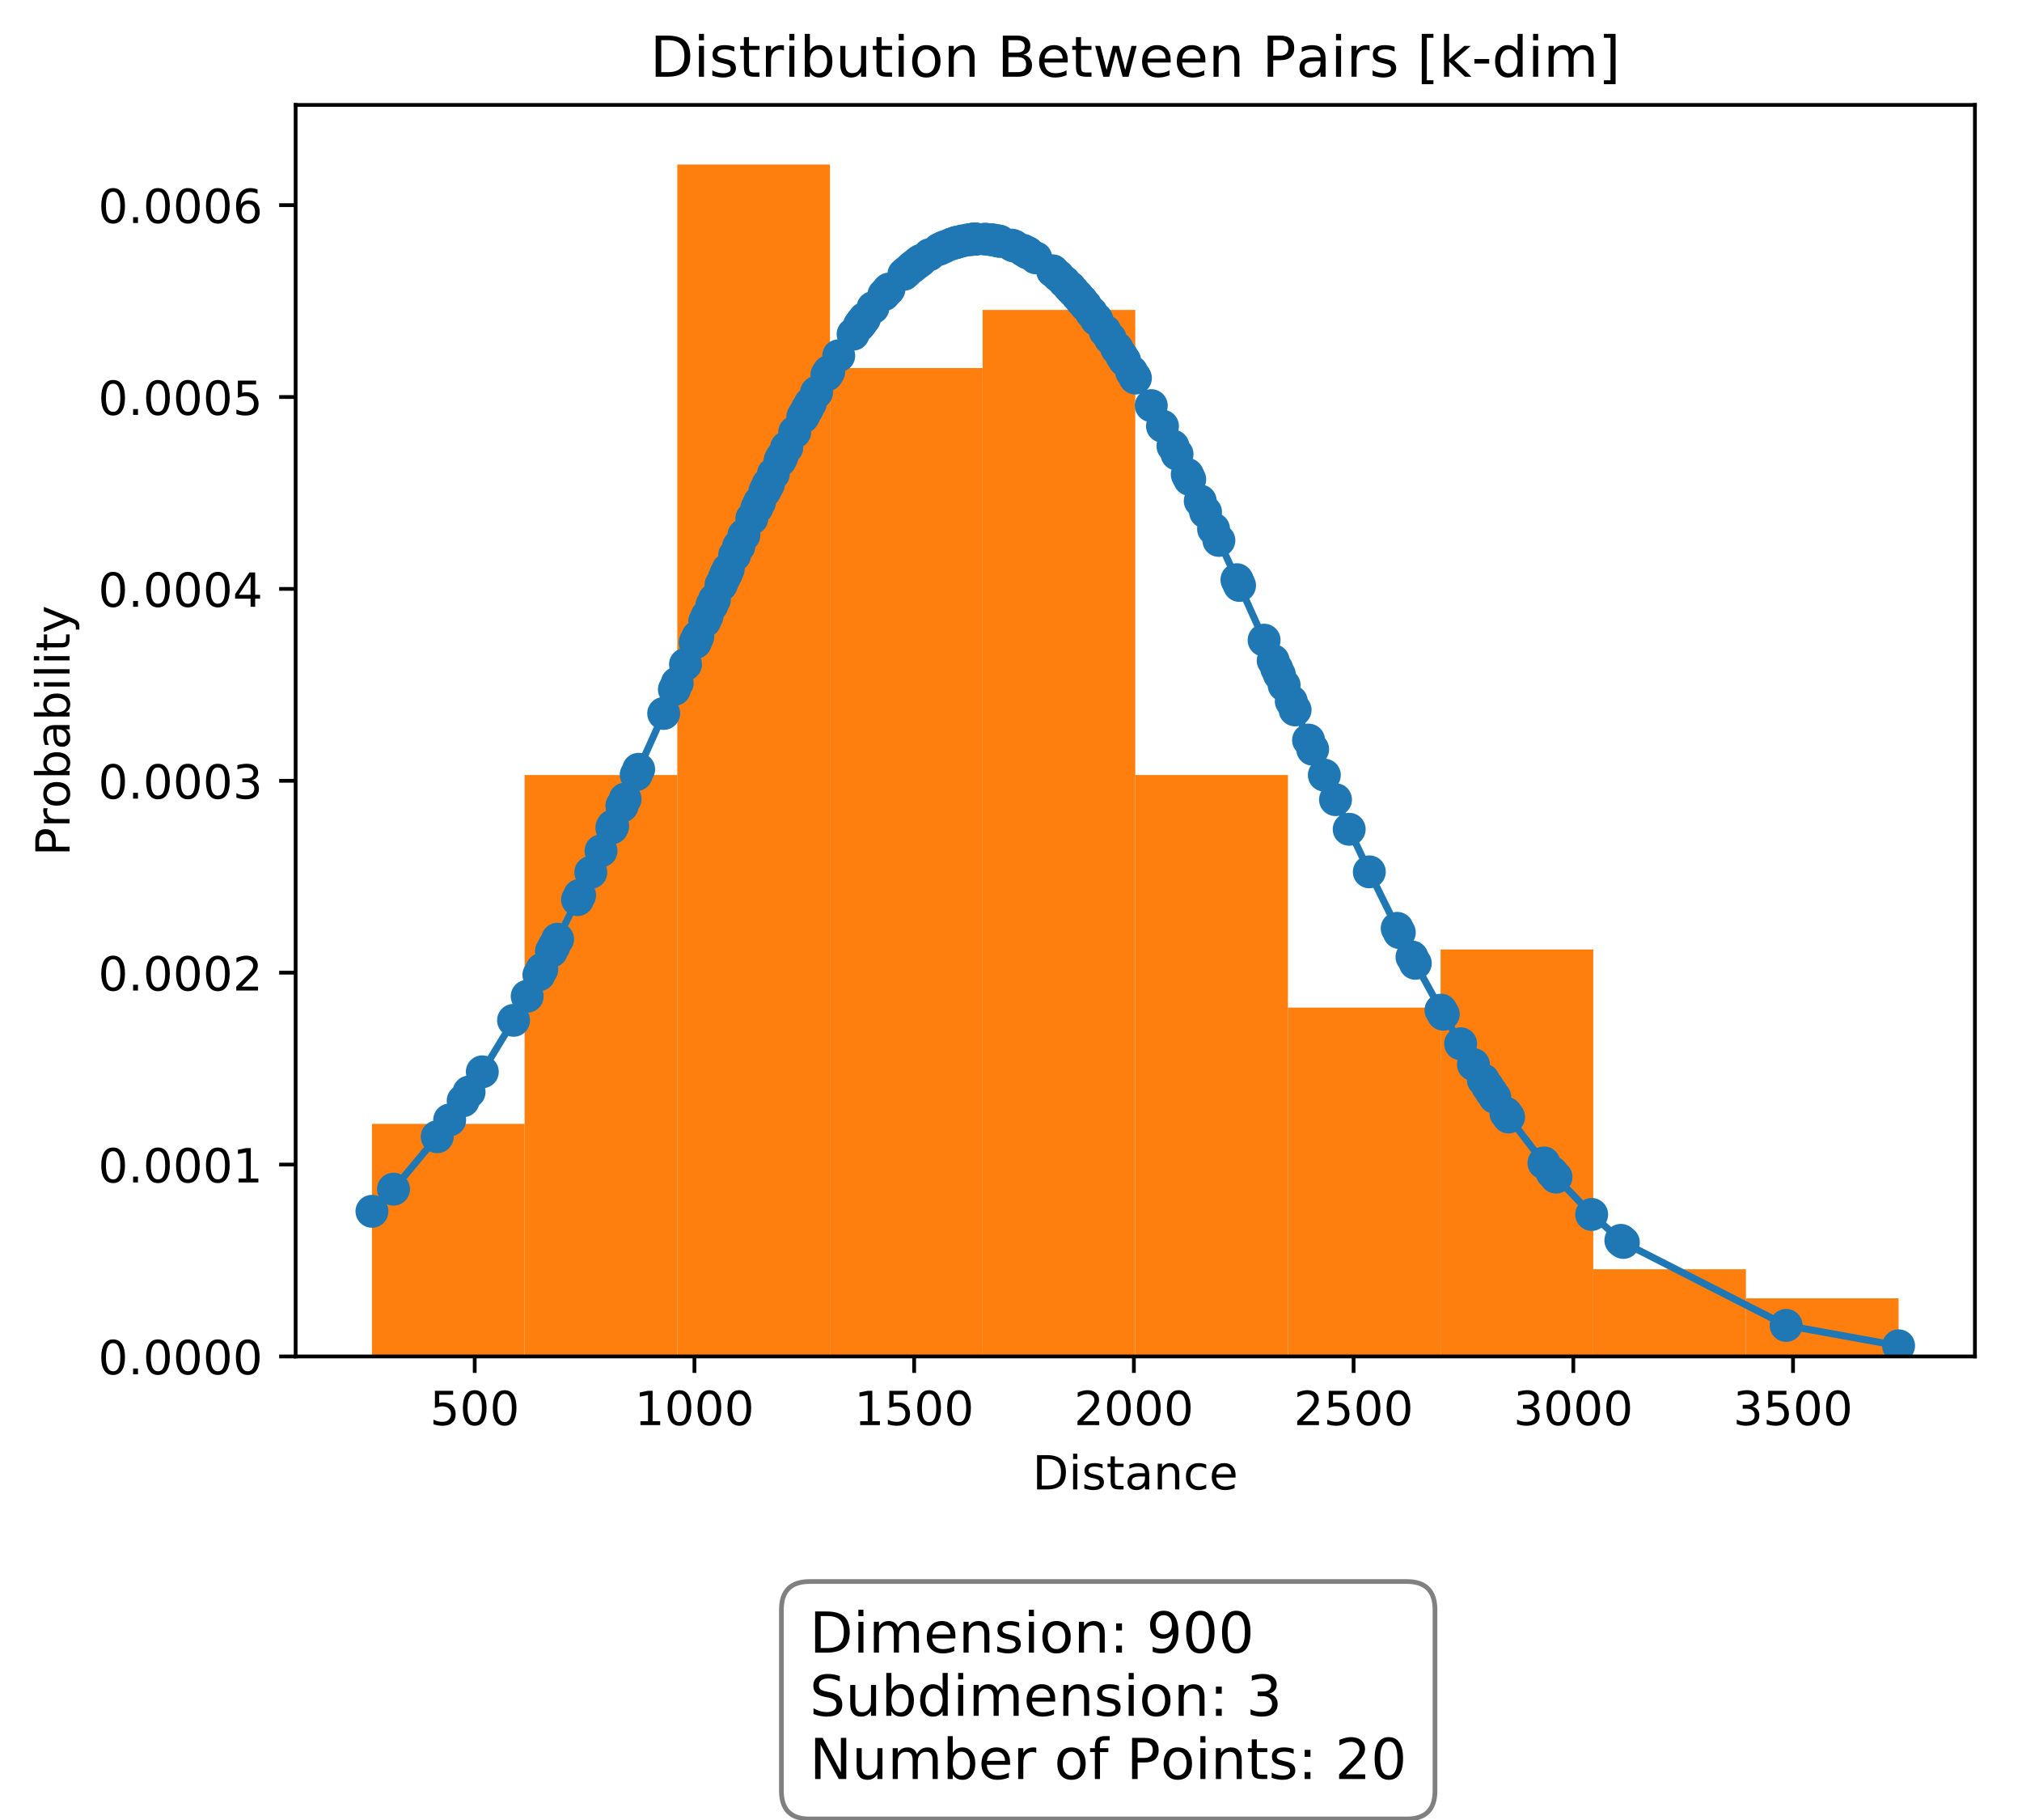 <?xml version="1.0" encoding="utf-8" standalone="no"?>
<!DOCTYPE svg PUBLIC "-//W3C//DTD SVG 1.1//EN"
  "http://www.w3.org/Graphics/SVG/1.1/DTD/svg11.dtd">
<!-- Created with matplotlib (http://matplotlib.org/) -->
<svg height="387pt" version="1.1" viewBox="0 0 430 387" width="430pt" xmlns="http://www.w3.org/2000/svg" xmlns:xlink="http://www.w3.org/1999/xlink">
 <defs>
  <style type="text/css">
*{stroke-linecap:butt;stroke-linejoin:round;}
  </style>
 </defs>
 <g id="figure_1">
  <g id="patch_1">
   <path d="M 0 387.982 
L 430.689 387.982 
L 430.689 0 
L 0 0 
z
" style="fill:#ffffff;"/>
  </g>
  <g id="axes_1">
   <g id="patch_2">
    <path d="M 62.869 288.43 
L 419.989 288.43 
L 419.989 22.318 
L 62.869 22.318 
z
" style="fill:#ffffff;"/>
   </g>
   <g id="patch_3">
    <path clip-path="url(#p8da1fd8d96)" d="M 79.101 288.43 
L 111.567 288.43 
L 111.567 238.978 
L 79.101 238.978 
z
" style="fill:#ff7f0e;"/>
   </g>
   <g id="patch_4">
    <path clip-path="url(#p8da1fd8d96)" d="M 111.567 288.43 
L 144.032 288.43 
L 144.032 164.801 
L 111.567 164.801 
z
" style="fill:#ff7f0e;"/>
   </g>
   <g id="patch_5">
    <path clip-path="url(#p8da1fd8d96)" d="M 144.032 288.43 
L 176.498 288.43 
L 176.498 34.99 
L 144.032 34.99 
z
" style="fill:#ff7f0e;"/>
   </g>
   <g id="patch_6">
    <path clip-path="url(#p8da1fd8d96)" d="M 176.498 288.43 
L 208.963 288.43 
L 208.963 78.26 
L 176.498 78.26 
z
" style="fill:#ff7f0e;"/>
   </g>
   <g id="patch_7">
    <path clip-path="url(#p8da1fd8d96)" d="M 208.963 288.43 
L 241.429 288.43 
L 241.429 65.897 
L 208.963 65.897 
z
" style="fill:#ff7f0e;"/>
   </g>
   <g id="patch_8">
    <path clip-path="url(#p8da1fd8d96)" d="M 241.429 288.43 
L 273.894 288.43 
L 273.894 164.801 
L 241.429 164.801 
z
" style="fill:#ff7f0e;"/>
   </g>
   <g id="patch_9">
    <path clip-path="url(#p8da1fd8d96)" d="M 273.894 288.43 
L 306.36 288.43 
L 306.36 214.253 
L 273.894 214.253 
z
" style="fill:#ff7f0e;"/>
   </g>
   <g id="patch_10">
    <path clip-path="url(#p8da1fd8d96)" d="M 306.36 288.43 
L 338.825 288.43 
L 338.825 201.89 
L 306.36 201.89 
z
" style="fill:#ff7f0e;"/>
   </g>
   <g id="patch_11">
    <path clip-path="url(#p8da1fd8d96)" d="M 338.825 288.43 
L 371.291 288.43 
L 371.291 269.886 
L 338.825 269.886 
z
" style="fill:#ff7f0e;"/>
   </g>
   <g id="patch_12">
    <path clip-path="url(#p8da1fd8d96)" d="M 371.291 288.43 
L 403.756 288.43 
L 403.756 276.067 
L 371.291 276.067 
z
" style="fill:#ff7f0e;"/>
   </g>
   <g id="matplotlib.axis_1">
    <g id="xtick_1">
     <g id="line2d_1">
      <defs>
       <path d="M 0 0 
L 0 3.5 
" id="m78ee639a3b" style="stroke:#000000;stroke-width:0.8;"/>
      </defs>
      <g>
       <use style="stroke:#000000;stroke-width:0.8;" x="100.954" xlink:href="#m78ee639a3b" y="288.43"/>
      </g>
     </g>
     <g id="text_1">
      <!-- 500 -->
      <defs>
       <path d="M 10.797 72.906 
L 49.516 72.906 
L 49.516 64.594 
L 19.828 64.594 
L 19.828 46.734 
Q 21.969 47.469 24.109 47.828 
Q 26.266 48.188 28.422 48.188 
Q 40.625 48.188 47.75 41.5 
Q 54.891 34.812 54.891 23.391 
Q 54.891 11.625 47.562 5.094 
Q 40.234 -1.422 26.906 -1.422 
Q 22.312 -1.422 17.547 -0.641 
Q 12.797 0.141 7.719 1.703 
L 7.719 11.625 
Q 12.109 9.234 16.797 8.062 
Q 21.484 6.891 26.703 6.891 
Q 35.156 6.891 40.078 11.328 
Q 45.016 15.766 45.016 23.391 
Q 45.016 31 40.078 35.438 
Q 35.156 39.891 26.703 39.891 
Q 22.75 39.891 18.812 39.016 
Q 14.891 38.141 10.797 36.281 
z
" id="DejaVuSans-35"/>
       <path d="M 31.781 66.406 
Q 24.172 66.406 20.328 58.906 
Q 16.5 51.422 16.5 36.375 
Q 16.5 21.391 20.328 13.891 
Q 24.172 6.391 31.781 6.391 
Q 39.453 6.391 43.281 13.891 
Q 47.125 21.391 47.125 36.375 
Q 47.125 51.422 43.281 58.906 
Q 39.453 66.406 31.781 66.406 
z
M 31.781 74.219 
Q 44.047 74.219 50.516 64.516 
Q 56.984 54.828 56.984 36.375 
Q 56.984 17.969 50.516 8.266 
Q 44.047 -1.422 31.781 -1.422 
Q 19.531 -1.422 13.062 8.266 
Q 6.594 17.969 6.594 36.375 
Q 6.594 54.828 13.062 64.516 
Q 19.531 74.219 31.781 74.219 
z
" id="DejaVuSans-30"/>
      </defs>
      <g transform="translate(91.411 303.029)scale(0.1 -0.1)">
       <use xlink:href="#DejaVuSans-35"/>
       <use x="63.623" xlink:href="#DejaVuSans-30"/>
       <use x="127.246" xlink:href="#DejaVuSans-30"/>
      </g>
     </g>
    </g>
    <g id="xtick_2">
     <g id="line2d_2">
      <g>
       <use style="stroke:#000000;stroke-width:0.8;" x="147.68" xlink:href="#m78ee639a3b" y="288.43"/>
      </g>
     </g>
     <g id="text_2">
      <!-- 1000 -->
      <defs>
       <path d="M 12.406 8.297 
L 28.516 8.297 
L 28.516 63.922 
L 10.984 60.406 
L 10.984 69.391 
L 28.422 72.906 
L 38.281 72.906 
L 38.281 8.297 
L 54.391 8.297 
L 54.391 0 
L 12.406 0 
z
" id="DejaVuSans-31"/>
      </defs>
      <g transform="translate(134.955 303.029)scale(0.1 -0.1)">
       <use xlink:href="#DejaVuSans-31"/>
       <use x="63.623" xlink:href="#DejaVuSans-30"/>
       <use x="127.246" xlink:href="#DejaVuSans-30"/>
       <use x="190.869" xlink:href="#DejaVuSans-30"/>
      </g>
     </g>
    </g>
    <g id="xtick_3">
     <g id="line2d_3">
      <g>
       <use style="stroke:#000000;stroke-width:0.8;" x="194.405" xlink:href="#m78ee639a3b" y="288.43"/>
      </g>
     </g>
     <g id="text_3">
      <!-- 1500 -->
      <g transform="translate(181.68 303.029)scale(0.1 -0.1)">
       <use xlink:href="#DejaVuSans-31"/>
       <use x="63.623" xlink:href="#DejaVuSans-35"/>
       <use x="127.246" xlink:href="#DejaVuSans-30"/>
       <use x="190.869" xlink:href="#DejaVuSans-30"/>
      </g>
     </g>
    </g>
    <g id="xtick_4">
     <g id="line2d_4">
      <g>
       <use style="stroke:#000000;stroke-width:0.8;" x="241.131" xlink:href="#m78ee639a3b" y="288.43"/>
      </g>
     </g>
     <g id="text_4">
      <!-- 2000 -->
      <defs>
       <path d="M 19.188 8.297 
L 53.609 8.297 
L 53.609 0 
L 7.328 0 
L 7.328 8.297 
Q 12.938 14.109 22.625 23.891 
Q 32.328 33.688 34.812 36.531 
Q 39.547 41.844 41.422 45.531 
Q 43.312 49.219 43.312 52.781 
Q 43.312 58.594 39.234 62.25 
Q 35.156 65.922 28.609 65.922 
Q 23.969 65.922 18.812 64.312 
Q 13.672 62.703 7.812 59.422 
L 7.812 69.391 
Q 13.766 71.781 18.938 73 
Q 24.125 74.219 28.422 74.219 
Q 39.75 74.219 46.484 68.547 
Q 53.219 62.891 53.219 53.422 
Q 53.219 48.922 51.531 44.891 
Q 49.859 40.875 45.406 35.406 
Q 44.188 33.984 37.641 27.219 
Q 31.109 20.453 19.188 8.297 
z
" id="DejaVuSans-32"/>
      </defs>
      <g transform="translate(228.406 303.029)scale(0.1 -0.1)">
       <use xlink:href="#DejaVuSans-32"/>
       <use x="63.623" xlink:href="#DejaVuSans-30"/>
       <use x="127.246" xlink:href="#DejaVuSans-30"/>
       <use x="190.869" xlink:href="#DejaVuSans-30"/>
      </g>
     </g>
    </g>
    <g id="xtick_5">
     <g id="line2d_5">
      <g>
       <use style="stroke:#000000;stroke-width:0.8;" x="287.856" xlink:href="#m78ee639a3b" y="288.43"/>
      </g>
     </g>
     <g id="text_5">
      <!-- 2500 -->
      <g transform="translate(275.131 303.029)scale(0.1 -0.1)">
       <use xlink:href="#DejaVuSans-32"/>
       <use x="63.623" xlink:href="#DejaVuSans-35"/>
       <use x="127.246" xlink:href="#DejaVuSans-30"/>
       <use x="190.869" xlink:href="#DejaVuSans-30"/>
      </g>
     </g>
    </g>
    <g id="xtick_6">
     <g id="line2d_6">
      <g>
       <use style="stroke:#000000;stroke-width:0.8;" x="334.582" xlink:href="#m78ee639a3b" y="288.43"/>
      </g>
     </g>
     <g id="text_6">
      <!-- 3000 -->
      <defs>
       <path d="M 40.578 39.312 
Q 47.656 37.797 51.625 33 
Q 55.609 28.219 55.609 21.188 
Q 55.609 10.406 48.188 4.484 
Q 40.766 -1.422 27.094 -1.422 
Q 22.516 -1.422 17.656 -0.516 
Q 12.797 0.391 7.625 2.203 
L 7.625 11.719 
Q 11.719 9.328 16.594 8.109 
Q 21.484 6.891 26.812 6.891 
Q 36.078 6.891 40.938 10.547 
Q 45.797 14.203 45.797 21.188 
Q 45.797 27.641 41.281 31.266 
Q 36.766 34.906 28.719 34.906 
L 20.219 34.906 
L 20.219 43.016 
L 29.109 43.016 
Q 36.375 43.016 40.234 45.922 
Q 44.094 48.828 44.094 54.297 
Q 44.094 59.906 40.109 62.906 
Q 36.141 65.922 28.719 65.922 
Q 24.656 65.922 20.016 65.031 
Q 15.375 64.156 9.812 62.312 
L 9.812 71.094 
Q 15.438 72.656 20.344 73.438 
Q 25.25 74.219 29.594 74.219 
Q 40.828 74.219 47.359 69.109 
Q 53.906 64.016 53.906 55.328 
Q 53.906 49.266 50.438 45.094 
Q 46.969 40.922 40.578 39.312 
z
" id="DejaVuSans-33"/>
      </defs>
      <g transform="translate(321.857 303.029)scale(0.1 -0.1)">
       <use xlink:href="#DejaVuSans-33"/>
       <use x="63.623" xlink:href="#DejaVuSans-30"/>
       <use x="127.246" xlink:href="#DejaVuSans-30"/>
       <use x="190.869" xlink:href="#DejaVuSans-30"/>
      </g>
     </g>
    </g>
    <g id="xtick_7">
     <g id="line2d_7">
      <g>
       <use style="stroke:#000000;stroke-width:0.8;" x="381.307" xlink:href="#m78ee639a3b" y="288.43"/>
      </g>
     </g>
     <g id="text_7">
      <!-- 3500 -->
      <g transform="translate(368.582 303.029)scale(0.1 -0.1)">
       <use xlink:href="#DejaVuSans-33"/>
       <use x="63.623" xlink:href="#DejaVuSans-35"/>
       <use x="127.246" xlink:href="#DejaVuSans-30"/>
       <use x="190.869" xlink:href="#DejaVuSans-30"/>
      </g>
     </g>
    </g>
    <g id="text_8">
     <!-- Distance -->
     <defs>
      <path d="M 19.672 64.797 
L 19.672 8.109 
L 31.594 8.109 
Q 46.688 8.109 53.688 14.938 
Q 60.688 21.781 60.688 36.531 
Q 60.688 51.172 53.688 57.984 
Q 46.688 64.797 31.594 64.797 
z
M 9.812 72.906 
L 30.078 72.906 
Q 51.266 72.906 61.172 64.094 
Q 71.094 55.281 71.094 36.531 
Q 71.094 17.672 61.125 8.828 
Q 51.172 0 30.078 0 
L 9.812 0 
z
" id="DejaVuSans-44"/>
      <path d="M 9.422 54.688 
L 18.406 54.688 
L 18.406 0 
L 9.422 0 
z
M 9.422 75.984 
L 18.406 75.984 
L 18.406 64.594 
L 9.422 64.594 
z
" id="DejaVuSans-69"/>
      <path d="M 44.281 53.078 
L 44.281 44.578 
Q 40.484 46.531 36.375 47.5 
Q 32.281 48.484 27.875 48.484 
Q 21.188 48.484 17.844 46.438 
Q 14.5 44.391 14.5 40.281 
Q 14.5 37.156 16.891 35.375 
Q 19.281 33.594 26.516 31.984 
L 29.594 31.297 
Q 39.156 29.25 43.188 25.516 
Q 47.219 21.781 47.219 15.094 
Q 47.219 7.469 41.188 3.016 
Q 35.156 -1.422 24.609 -1.422 
Q 20.219 -1.422 15.453 -0.562 
Q 10.688 0.297 5.422 2 
L 5.422 11.281 
Q 10.406 8.688 15.234 7.391 
Q 20.062 6.109 24.812 6.109 
Q 31.156 6.109 34.562 8.281 
Q 37.984 10.453 37.984 14.406 
Q 37.984 18.062 35.516 20.016 
Q 33.062 21.969 24.703 23.781 
L 21.578 24.516 
Q 13.234 26.266 9.516 29.906 
Q 5.812 33.547 5.812 39.891 
Q 5.812 47.609 11.281 51.797 
Q 16.75 56 26.812 56 
Q 31.781 56 36.172 55.266 
Q 40.578 54.547 44.281 53.078 
z
" id="DejaVuSans-73"/>
      <path d="M 18.312 70.219 
L 18.312 54.688 
L 36.812 54.688 
L 36.812 47.703 
L 18.312 47.703 
L 18.312 18.016 
Q 18.312 11.328 20.141 9.422 
Q 21.969 7.516 27.594 7.516 
L 36.812 7.516 
L 36.812 0 
L 27.594 0 
Q 17.188 0 13.234 3.875 
Q 9.281 7.766 9.281 18.016 
L 9.281 47.703 
L 2.688 47.703 
L 2.688 54.688 
L 9.281 54.688 
L 9.281 70.219 
z
" id="DejaVuSans-74"/>
      <path d="M 34.281 27.484 
Q 23.391 27.484 19.188 25 
Q 14.984 22.516 14.984 16.5 
Q 14.984 11.719 18.141 8.906 
Q 21.297 6.109 26.703 6.109 
Q 34.188 6.109 38.703 11.406 
Q 43.219 16.703 43.219 25.484 
L 43.219 27.484 
z
M 52.203 31.203 
L 52.203 0 
L 43.219 0 
L 43.219 8.297 
Q 40.141 3.328 35.547 0.953 
Q 30.953 -1.422 24.312 -1.422 
Q 15.922 -1.422 10.953 3.297 
Q 6 8.016 6 15.922 
Q 6 25.141 12.172 29.828 
Q 18.359 34.516 30.609 34.516 
L 43.219 34.516 
L 43.219 35.406 
Q 43.219 41.609 39.141 45 
Q 35.062 48.391 27.688 48.391 
Q 23 48.391 18.547 47.266 
Q 14.109 46.141 10.016 43.891 
L 10.016 52.203 
Q 14.938 54.109 19.578 55.047 
Q 24.219 56 28.609 56 
Q 40.484 56 46.344 49.844 
Q 52.203 43.703 52.203 31.203 
z
" id="DejaVuSans-61"/>
      <path d="M 54.891 33.016 
L 54.891 0 
L 45.906 0 
L 45.906 32.719 
Q 45.906 40.484 42.875 44.328 
Q 39.844 48.188 33.797 48.188 
Q 26.516 48.188 22.312 43.547 
Q 18.109 38.922 18.109 30.906 
L 18.109 0 
L 9.078 0 
L 9.078 54.688 
L 18.109 54.688 
L 18.109 46.188 
Q 21.344 51.125 25.703 53.562 
Q 30.078 56 35.797 56 
Q 45.219 56 50.047 50.172 
Q 54.891 44.344 54.891 33.016 
z
" id="DejaVuSans-6e"/>
      <path d="M 48.781 52.594 
L 48.781 44.188 
Q 44.969 46.297 41.141 47.344 
Q 37.312 48.391 33.406 48.391 
Q 24.656 48.391 19.812 42.844 
Q 14.984 37.312 14.984 27.297 
Q 14.984 17.281 19.812 11.734 
Q 24.656 6.203 33.406 6.203 
Q 37.312 6.203 41.141 7.25 
Q 44.969 8.297 48.781 10.406 
L 48.781 2.094 
Q 45.016 0.344 40.984 -0.531 
Q 36.969 -1.422 32.422 -1.422 
Q 20.062 -1.422 12.781 6.344 
Q 5.516 14.109 5.516 27.297 
Q 5.516 40.672 12.859 48.328 
Q 20.219 56 33.016 56 
Q 37.156 56 41.109 55.141 
Q 45.062 54.297 48.781 52.594 
z
" id="DejaVuSans-63"/>
      <path d="M 56.203 29.594 
L 56.203 25.203 
L 14.891 25.203 
Q 15.484 15.922 20.484 11.062 
Q 25.484 6.203 34.422 6.203 
Q 39.594 6.203 44.453 7.469 
Q 49.312 8.734 54.109 11.281 
L 54.109 2.781 
Q 49.266 0.734 44.188 -0.344 
Q 39.109 -1.422 33.891 -1.422 
Q 20.797 -1.422 13.156 6.188 
Q 5.516 13.812 5.516 26.812 
Q 5.516 40.234 12.766 48.109 
Q 20.016 56 32.328 56 
Q 43.359 56 49.781 48.891 
Q 56.203 41.797 56.203 29.594 
z
M 47.219 32.234 
Q 47.125 39.594 43.094 43.984 
Q 39.062 48.391 32.422 48.391 
Q 24.906 48.391 20.391 44.141 
Q 15.875 39.891 15.188 32.172 
z
" id="DejaVuSans-65"/>
     </defs>
     <g transform="translate(219.566 316.707)scale(0.1 -0.1)">
      <use xlink:href="#DejaVuSans-44"/>
      <use x="77.002" xlink:href="#DejaVuSans-69"/>
      <use x="104.785" xlink:href="#DejaVuSans-73"/>
      <use x="156.885" xlink:href="#DejaVuSans-74"/>
      <use x="196.094" xlink:href="#DejaVuSans-61"/>
      <use x="257.373" xlink:href="#DejaVuSans-6e"/>
      <use x="320.752" xlink:href="#DejaVuSans-63"/>
      <use x="375.732" xlink:href="#DejaVuSans-65"/>
     </g>
    </g>
   </g>
   <g id="matplotlib.axis_2">
    <g id="ytick_1">
     <g id="line2d_8">
      <defs>
       <path d="M 0 0 
L -3.5 0 
" id="m4cbff76988" style="stroke:#000000;stroke-width:0.8;"/>
      </defs>
      <g>
       <use style="stroke:#000000;stroke-width:0.8;" x="62.869" xlink:href="#m4cbff76988" y="288.43"/>
      </g>
     </g>
     <g id="text_9">
      <!-- 0.0000 -->
      <defs>
       <path d="M 10.688 12.406 
L 21 12.406 
L 21 0 
L 10.688 0 
z
" id="DejaVuSans-2e"/>
      </defs>
      <g transform="translate(20.878 292.229)scale(0.1 -0.1)">
       <use xlink:href="#DejaVuSans-30"/>
       <use x="63.623" xlink:href="#DejaVuSans-2e"/>
       <use x="95.41" xlink:href="#DejaVuSans-30"/>
       <use x="159.033" xlink:href="#DejaVuSans-30"/>
       <use x="222.656" xlink:href="#DejaVuSans-30"/>
       <use x="286.279" xlink:href="#DejaVuSans-30"/>
      </g>
     </g>
    </g>
    <g id="ytick_2">
     <g id="line2d_9">
      <g>
       <use style="stroke:#000000;stroke-width:0.8;" x="62.869" xlink:href="#m4cbff76988" y="247.628"/>
      </g>
     </g>
     <g id="text_10">
      <!-- 0.0001 -->
      <g transform="translate(20.878 251.427)scale(0.1 -0.1)">
       <use xlink:href="#DejaVuSans-30"/>
       <use x="63.623" xlink:href="#DejaVuSans-2e"/>
       <use x="95.41" xlink:href="#DejaVuSans-30"/>
       <use x="159.033" xlink:href="#DejaVuSans-30"/>
       <use x="222.656" xlink:href="#DejaVuSans-30"/>
       <use x="286.279" xlink:href="#DejaVuSans-31"/>
      </g>
     </g>
    </g>
    <g id="ytick_3">
     <g id="line2d_10">
      <g>
       <use style="stroke:#000000;stroke-width:0.8;" x="62.869" xlink:href="#m4cbff76988" y="206.826"/>
      </g>
     </g>
     <g id="text_11">
      <!-- 0.0002 -->
      <g transform="translate(20.878 210.625)scale(0.1 -0.1)">
       <use xlink:href="#DejaVuSans-30"/>
       <use x="63.623" xlink:href="#DejaVuSans-2e"/>
       <use x="95.41" xlink:href="#DejaVuSans-30"/>
       <use x="159.033" xlink:href="#DejaVuSans-30"/>
       <use x="222.656" xlink:href="#DejaVuSans-30"/>
       <use x="286.279" xlink:href="#DejaVuSans-32"/>
      </g>
     </g>
    </g>
    <g id="ytick_4">
     <g id="line2d_11">
      <g>
       <use style="stroke:#000000;stroke-width:0.8;" x="62.869" xlink:href="#m4cbff76988" y="166.024"/>
      </g>
     </g>
     <g id="text_12">
      <!-- 0.0003 -->
      <g transform="translate(20.878 169.823)scale(0.1 -0.1)">
       <use xlink:href="#DejaVuSans-30"/>
       <use x="63.623" xlink:href="#DejaVuSans-2e"/>
       <use x="95.41" xlink:href="#DejaVuSans-30"/>
       <use x="159.033" xlink:href="#DejaVuSans-30"/>
       <use x="222.656" xlink:href="#DejaVuSans-30"/>
       <use x="286.279" xlink:href="#DejaVuSans-33"/>
      </g>
     </g>
    </g>
    <g id="ytick_5">
     <g id="line2d_12">
      <g>
       <use style="stroke:#000000;stroke-width:0.8;" x="62.869" xlink:href="#m4cbff76988" y="125.222"/>
      </g>
     </g>
     <g id="text_13">
      <!-- 0.0004 -->
      <defs>
       <path d="M 37.797 64.312 
L 12.891 25.391 
L 37.797 25.391 
z
M 35.203 72.906 
L 47.609 72.906 
L 47.609 25.391 
L 58.016 25.391 
L 58.016 17.188 
L 47.609 17.188 
L 47.609 0 
L 37.797 0 
L 37.797 17.188 
L 4.891 17.188 
L 4.891 26.703 
z
" id="DejaVuSans-34"/>
      </defs>
      <g transform="translate(20.878 129.021)scale(0.1 -0.1)">
       <use xlink:href="#DejaVuSans-30"/>
       <use x="63.623" xlink:href="#DejaVuSans-2e"/>
       <use x="95.41" xlink:href="#DejaVuSans-30"/>
       <use x="159.033" xlink:href="#DejaVuSans-30"/>
       <use x="222.656" xlink:href="#DejaVuSans-30"/>
       <use x="286.279" xlink:href="#DejaVuSans-34"/>
      </g>
     </g>
    </g>
    <g id="ytick_6">
     <g id="line2d_13">
      <g>
       <use style="stroke:#000000;stroke-width:0.8;" x="62.869" xlink:href="#m4cbff76988" y="84.42"/>
      </g>
     </g>
     <g id="text_14">
      <!-- 0.0005 -->
      <g transform="translate(20.878 88.219)scale(0.1 -0.1)">
       <use xlink:href="#DejaVuSans-30"/>
       <use x="63.623" xlink:href="#DejaVuSans-2e"/>
       <use x="95.41" xlink:href="#DejaVuSans-30"/>
       <use x="159.033" xlink:href="#DejaVuSans-30"/>
       <use x="222.656" xlink:href="#DejaVuSans-30"/>
       <use x="286.279" xlink:href="#DejaVuSans-35"/>
      </g>
     </g>
    </g>
    <g id="ytick_7">
     <g id="line2d_14">
      <g>
       <use style="stroke:#000000;stroke-width:0.8;" x="62.869" xlink:href="#m4cbff76988" y="43.617"/>
      </g>
     </g>
     <g id="text_15">
      <!-- 0.0006 -->
      <defs>
       <path d="M 33.016 40.375 
Q 26.375 40.375 22.484 35.828 
Q 18.609 31.297 18.609 23.391 
Q 18.609 15.531 22.484 10.953 
Q 26.375 6.391 33.016 6.391 
Q 39.656 6.391 43.531 10.953 
Q 47.406 15.531 47.406 23.391 
Q 47.406 31.297 43.531 35.828 
Q 39.656 40.375 33.016 40.375 
z
M 52.594 71.297 
L 52.594 62.312 
Q 48.875 64.062 45.094 64.984 
Q 41.312 65.922 37.594 65.922 
Q 27.828 65.922 22.672 59.328 
Q 17.531 52.734 16.797 39.406 
Q 19.672 43.656 24.016 45.922 
Q 28.375 48.188 33.594 48.188 
Q 44.578 48.188 50.953 41.516 
Q 57.328 34.859 57.328 23.391 
Q 57.328 12.156 50.688 5.359 
Q 44.047 -1.422 33.016 -1.422 
Q 20.359 -1.422 13.672 8.266 
Q 6.984 17.969 6.984 36.375 
Q 6.984 53.656 15.188 63.938 
Q 23.391 74.219 37.203 74.219 
Q 40.922 74.219 44.703 73.484 
Q 48.484 72.75 52.594 71.297 
z
" id="DejaVuSans-36"/>
      </defs>
      <g transform="translate(20.878 47.417)scale(0.1 -0.1)">
       <use xlink:href="#DejaVuSans-30"/>
       <use x="63.623" xlink:href="#DejaVuSans-2e"/>
       <use x="95.41" xlink:href="#DejaVuSans-30"/>
       <use x="159.033" xlink:href="#DejaVuSans-30"/>
       <use x="222.656" xlink:href="#DejaVuSans-30"/>
       <use x="286.279" xlink:href="#DejaVuSans-36"/>
      </g>
     </g>
    </g>
    <g id="text_16">
     <!-- Probability -->
     <defs>
      <path d="M 19.672 64.797 
L 19.672 37.406 
L 32.078 37.406 
Q 38.969 37.406 42.719 40.969 
Q 46.484 44.531 46.484 51.125 
Q 46.484 57.672 42.719 61.234 
Q 38.969 64.797 32.078 64.797 
z
M 9.812 72.906 
L 32.078 72.906 
Q 44.344 72.906 50.609 67.359 
Q 56.891 61.812 56.891 51.125 
Q 56.891 40.328 50.609 34.812 
Q 44.344 29.297 32.078 29.297 
L 19.672 29.297 
L 19.672 0 
L 9.812 0 
z
" id="DejaVuSans-50"/>
      <path d="M 41.109 46.297 
Q 39.594 47.172 37.812 47.578 
Q 36.031 48 33.891 48 
Q 26.266 48 22.188 43.047 
Q 18.109 38.094 18.109 28.812 
L 18.109 0 
L 9.078 0 
L 9.078 54.688 
L 18.109 54.688 
L 18.109 46.188 
Q 20.953 51.172 25.484 53.578 
Q 30.031 56 36.531 56 
Q 37.453 56 38.578 55.875 
Q 39.703 55.766 41.062 55.516 
z
" id="DejaVuSans-72"/>
      <path d="M 30.609 48.391 
Q 23.391 48.391 19.188 42.75 
Q 14.984 37.109 14.984 27.297 
Q 14.984 17.484 19.156 11.844 
Q 23.344 6.203 30.609 6.203 
Q 37.797 6.203 41.984 11.859 
Q 46.188 17.531 46.188 27.297 
Q 46.188 37.016 41.984 42.703 
Q 37.797 48.391 30.609 48.391 
z
M 30.609 56 
Q 42.328 56 49.016 48.375 
Q 55.719 40.766 55.719 27.297 
Q 55.719 13.875 49.016 6.219 
Q 42.328 -1.422 30.609 -1.422 
Q 18.844 -1.422 12.172 6.219 
Q 5.516 13.875 5.516 27.297 
Q 5.516 40.766 12.172 48.375 
Q 18.844 56 30.609 56 
z
" id="DejaVuSans-6f"/>
      <path d="M 48.688 27.297 
Q 48.688 37.203 44.609 42.844 
Q 40.531 48.484 33.406 48.484 
Q 26.266 48.484 22.188 42.844 
Q 18.109 37.203 18.109 27.297 
Q 18.109 17.391 22.188 11.75 
Q 26.266 6.109 33.406 6.109 
Q 40.531 6.109 44.609 11.75 
Q 48.688 17.391 48.688 27.297 
z
M 18.109 46.391 
Q 20.953 51.266 25.266 53.625 
Q 29.594 56 35.594 56 
Q 45.562 56 51.781 48.094 
Q 58.016 40.188 58.016 27.297 
Q 58.016 14.406 51.781 6.484 
Q 45.562 -1.422 35.594 -1.422 
Q 29.594 -1.422 25.266 0.953 
Q 20.953 3.328 18.109 8.203 
L 18.109 0 
L 9.078 0 
L 9.078 75.984 
L 18.109 75.984 
z
" id="DejaVuSans-62"/>
      <path d="M 9.422 75.984 
L 18.406 75.984 
L 18.406 0 
L 9.422 0 
z
" id="DejaVuSans-6c"/>
      <path d="M 32.172 -5.078 
Q 28.375 -14.844 24.75 -17.812 
Q 21.141 -20.797 15.094 -20.797 
L 7.906 -20.797 
L 7.906 -13.281 
L 13.188 -13.281 
Q 16.891 -13.281 18.938 -11.516 
Q 21 -9.766 23.484 -3.219 
L 25.094 0.875 
L 2.984 54.688 
L 12.5 54.688 
L 29.594 11.922 
L 46.688 54.688 
L 56.203 54.688 
z
" id="DejaVuSans-79"/>
     </defs>
     <g transform="translate(14.798 182.001)rotate(-90)scale(0.1 -0.1)">
      <use xlink:href="#DejaVuSans-50"/>
      <use x="60.287" xlink:href="#DejaVuSans-72"/>
      <use x="101.369" xlink:href="#DejaVuSans-6f"/>
      <use x="162.551" xlink:href="#DejaVuSans-62"/>
      <use x="226.027" xlink:href="#DejaVuSans-61"/>
      <use x="287.307" xlink:href="#DejaVuSans-62"/>
      <use x="350.783" xlink:href="#DejaVuSans-69"/>
      <use x="378.566" xlink:href="#DejaVuSans-6c"/>
      <use x="406.35" xlink:href="#DejaVuSans-69"/>
      <use x="434.133" xlink:href="#DejaVuSans-74"/>
      <use x="473.342" xlink:href="#DejaVuSans-79"/>
     </g>
    </g>
   </g>
   <g id="line2d_15">
    <path clip-path="url(#p8da1fd8d96)" d="M 79.101 257.569 
L 83.683 252.859 
L 92.983 241.713 
L 95.627 238.142 
L 99.755 232.208 
L 102.568 227.911 
L 109.213 216.962 
L 115.227 206.123 
L 118.584 199.714 
L 125.64 185.497 
L 132.279 171.35 
L 135.818 163.58 
L 158.202 113.802 
L 163.416 102.89 
L 167.326 95.106 
L 171.784 86.751 
L 173.642 83.456 
L 176.251 79.039 
L 178.366 75.646 
L 183.091 68.737 
L 185.645 65.415 
L 189.05 61.472 
L 192.846 57.762 
L 195.541 55.591 
L 197.643 54.17 
L 200.966 52.428 
L 203.699 51.463 
L 205.737 51.024 
L 207.594 50.832 
L 210.725 50.961 
L 212.625 51.317 
L 215.723 52.341 
L 218.674 53.824 
L 220.268 54.828 
L 223.942 57.671 
L 226.349 59.924 
L 229.127 62.892 
L 232.06 66.438 
L 234.995 70.391 
L 238.538 75.665 
L 241.459 80.395 
L 244.832 86.252 
L 249.44 94.859 
L 253.009 101.938 
L 259.209 114.913 
L 263.604 124.493 
L 286.92 176.336 
L 291.202 185.39 
L 297.578 198.287 
L 300.978 204.83 
L 306.93 215.658 
L 313.341 226.36 
L 317.88 233.307 
L 320.819 237.522 
L 328.338 247.291 
L 330.904 250.297 
L 338.484 258.238 
L 345.227 264.189 
L 379.839 281.833 
L 403.756 286.167 
L 403.756 286.167 
" style="fill:none;stroke:#1f77b4;stroke-linecap:square;stroke-width:1.5;"/>
    <defs>
     <path d="M 0 3 
C 0.796 3 1.559 2.684 2.121 2.121 
C 2.684 1.559 3 0.796 3 0 
C 3 -0.796 2.684 -1.559 2.121 -2.121 
C 1.559 -2.684 0.796 -3 0 -3 
C -0.796 -3 -1.559 -2.684 -2.121 -2.121 
C -2.684 -1.559 -3 -0.796 -3 0 
C -3 0.796 -2.684 1.559 -2.121 2.121 
C -1.559 2.684 -0.796 3 0 3 
z
" id="m2a438decdd" style="stroke:#1f77b4;"/>
    </defs>
    <g clip-path="url(#p8da1fd8d96)">
     <use style="fill:#1f77b4;stroke:#1f77b4;" x="79.101" xlink:href="#m2a438decdd" y="257.569"/>
     <use style="fill:#1f77b4;stroke:#1f77b4;" x="83.683" xlink:href="#m2a438decdd" y="252.859"/>
     <use style="fill:#1f77b4;stroke:#1f77b4;" x="92.983" xlink:href="#m2a438decdd" y="241.713"/>
     <use style="fill:#1f77b4;stroke:#1f77b4;" x="95.627" xlink:href="#m2a438decdd" y="238.142"/>
     <use style="fill:#1f77b4;stroke:#1f77b4;" x="98.495" xlink:href="#m2a438decdd" y="234.066"/>
     <use style="fill:#1f77b4;stroke:#1f77b4;" x="99.755" xlink:href="#m2a438decdd" y="232.208"/>
     <use style="fill:#1f77b4;stroke:#1f77b4;" x="102.568" xlink:href="#m2a438decdd" y="227.911"/>
     <use style="fill:#1f77b4;stroke:#1f77b4;" x="109.213" xlink:href="#m2a438decdd" y="216.962"/>
     <use style="fill:#1f77b4;stroke:#1f77b4;" x="112.113" xlink:href="#m2a438decdd" y="211.842"/>
     <use style="fill:#1f77b4;stroke:#1f77b4;" x="114.602" xlink:href="#m2a438decdd" y="207.288"/>
     <use style="fill:#1f77b4;stroke:#1f77b4;" x="115.227" xlink:href="#m2a438decdd" y="206.123"/>
     <use style="fill:#1f77b4;stroke:#1f77b4;" x="117.267" xlink:href="#m2a438decdd" y="202.259"/>
     <use style="fill:#1f77b4;stroke:#1f77b4;" x="117.831" xlink:href="#m2a438decdd" y="201.174"/>
     <use style="fill:#1f77b4;stroke:#1f77b4;" x="118.584" xlink:href="#m2a438decdd" y="199.714"/>
     <use style="fill:#1f77b4;stroke:#1f77b4;" x="122.818" xlink:href="#m2a438decdd" y="191.295"/>
     <use style="fill:#1f77b4;stroke:#1f77b4;" x="123.265" xlink:href="#m2a438decdd" y="190.387"/>
     <use style="fill:#1f77b4;stroke:#1f77b4;" x="125.64" xlink:href="#m2a438decdd" y="185.497"/>
     <use style="fill:#1f77b4;stroke:#1f77b4;" x="127.82" xlink:href="#m2a438decdd" y="180.924"/>
     <use style="fill:#1f77b4;stroke:#1f77b4;" x="130.11" xlink:href="#m2a438decdd" y="176.04"/>
     <use style="fill:#1f77b4;stroke:#1f77b4;" x="130.3" xlink:href="#m2a438decdd" y="175.633"/>
     <use style="fill:#1f77b4;stroke:#1f77b4;" x="132.27" xlink:href="#m2a438decdd" y="171.37"/>
     <use style="fill:#1f77b4;stroke:#1f77b4;" x="132.279" xlink:href="#m2a438decdd" y="171.35"/>
     <use style="fill:#1f77b4;stroke:#1f77b4;" x="132.936" xlink:href="#m2a438decdd" y="169.919"/>
     <use style="fill:#1f77b4;stroke:#1f77b4;" x="135.299" xlink:href="#m2a438decdd" y="164.729"/>
     <use style="fill:#1f77b4;stroke:#1f77b4;" x="135.818" xlink:href="#m2a438decdd" y="163.58"/>
     <use style="fill:#1f77b4;stroke:#1f77b4;" x="141.142" xlink:href="#m2a438decdd" y="151.701"/>
     <use style="fill:#1f77b4;stroke:#1f77b4;" x="143.413" xlink:href="#m2a438decdd" y="146.596"/>
     <use style="fill:#1f77b4;stroke:#1f77b4;" x="144.013" xlink:href="#m2a438decdd" y="145.245"/>
     <use style="fill:#1f77b4;stroke:#1f77b4;" x="145.78" xlink:href="#m2a438decdd" y="141.266"/>
     <use style="fill:#1f77b4;stroke:#1f77b4;" x="147.837" xlink:href="#m2a438decdd" y="136.643"/>
     <use style="fill:#1f77b4;stroke:#1f77b4;" x="147.939" xlink:href="#m2a438decdd" y="136.413"/>
     <use style="fill:#1f77b4;stroke:#1f77b4;" x="148.397" xlink:href="#m2a438decdd" y="135.386"/>
     <use style="fill:#1f77b4;stroke:#1f77b4;" x="149.872" xlink:href="#m2a438decdd" y="132.085"/>
     <use style="fill:#1f77b4;stroke:#1f77b4;" x="150.352" xlink:href="#m2a438decdd" y="131.013"/>
     <use style="fill:#1f77b4;stroke:#1f77b4;" x="151.388" xlink:href="#m2a438decdd" y="128.703"/>
     <use style="fill:#1f77b4;stroke:#1f77b4;" x="151.926" xlink:href="#m2a438decdd" y="127.508"/>
     <use style="fill:#1f77b4;stroke:#1f77b4;" x="153.37" xlink:href="#m2a438decdd" y="124.313"/>
     <use style="fill:#1f77b4;stroke:#1f77b4;" x="153.382" xlink:href="#m2a438decdd" y="124.286"/>
     <use style="fill:#1f77b4;stroke:#1f77b4;" x="153.997" xlink:href="#m2a438decdd" y="122.932"/>
     <use style="fill:#1f77b4;stroke:#1f77b4;" x="154.363" xlink:href="#m2a438decdd" y="122.13"/>
     <use style="fill:#1f77b4;stroke:#1f77b4;" x="154.395" xlink:href="#m2a438decdd" y="122.058"/>
     <use style="fill:#1f77b4;stroke:#1f77b4;" x="154.433" xlink:href="#m2a438decdd" y="121.976"/>
     <use style="fill:#1f77b4;stroke:#1f77b4;" x="154.868" xlink:href="#m2a438decdd" y="121.023"/>
     <use style="fill:#1f77b4;stroke:#1f77b4;" x="156.229" xlink:href="#m2a438decdd" y="118.055"/>
     <use style="fill:#1f77b4;stroke:#1f77b4;" x="157.069" xlink:href="#m2a438decdd" y="116.237"/>
     <use style="fill:#1f77b4;stroke:#1f77b4;" x="157.096" xlink:href="#m2a438decdd" y="116.179"/>
     <use style="fill:#1f77b4;stroke:#1f77b4;" x="158.202" xlink:href="#m2a438decdd" y="113.802"/>
     <use style="fill:#1f77b4;stroke:#1f77b4;" x="159.88" xlink:href="#m2a438decdd" y="110.232"/>
     <use style="fill:#1f77b4;stroke:#1f77b4;" x="160.962" xlink:href="#m2a438decdd" y="107.957"/>
     <use style="fill:#1f77b4;stroke:#1f77b4;" x="161.526" xlink:href="#m2a438decdd" y="106.782"/>
     <use style="fill:#1f77b4;stroke:#1f77b4;" x="162.659" xlink:href="#m2a438decdd" y="104.439"/>
     <use style="fill:#1f77b4;stroke:#1f77b4;" x="163.039" xlink:href="#m2a438decdd" y="103.661"/>
     <use style="fill:#1f77b4;stroke:#1f77b4;" x="163.394" xlink:href="#m2a438decdd" y="102.935"/>
     <use style="fill:#1f77b4;stroke:#1f77b4;" x="163.416" xlink:href="#m2a438decdd" y="102.89"/>
     <use style="fill:#1f77b4;stroke:#1f77b4;" x="164.458" xlink:href="#m2a438decdd" y="100.777"/>
     <use style="fill:#1f77b4;stroke:#1f77b4;" x="165.883" xlink:href="#m2a438decdd" y="97.932"/>
     <use style="fill:#1f77b4;stroke:#1f77b4;" x="166.261" xlink:href="#m2a438decdd" y="97.187"/>
     <use style="fill:#1f77b4;stroke:#1f77b4;" x="167.242" xlink:href="#m2a438decdd" y="95.269"/>
     <use style="fill:#1f77b4;stroke:#1f77b4;" x="167.326" xlink:href="#m2a438decdd" y="95.106"/>
     <use style="fill:#1f77b4;stroke:#1f77b4;" x="169.001" xlink:href="#m2a438decdd" y="91.897"/>
     <use style="fill:#1f77b4;stroke:#1f77b4;" x="170.711" xlink:href="#m2a438decdd" y="88.705"/>
     <use style="fill:#1f77b4;stroke:#1f77b4;" x="170.898" xlink:href="#m2a438decdd" y="88.362"/>
     <use style="fill:#1f77b4;stroke:#1f77b4;" x="171.059" xlink:href="#m2a438decdd" y="88.068"/>
     <use style="fill:#1f77b4;stroke:#1f77b4;" x="171.564" xlink:href="#m2a438decdd" y="87.149"/>
     <use style="fill:#1f77b4;stroke:#1f77b4;" x="171.784" xlink:href="#m2a438decdd" y="86.751"/>
     <use style="fill:#1f77b4;stroke:#1f77b4;" x="172.308" xlink:href="#m2a438decdd" y="85.811"/>
     <use style="fill:#1f77b4;stroke:#1f77b4;" x="173.642" xlink:href="#m2a438decdd" y="83.456"/>
     <use style="fill:#1f77b4;stroke:#1f77b4;" x="175.855" xlink:href="#m2a438decdd" y="79.694"/>
     <use style="fill:#1f77b4;stroke:#1f77b4;" x="176.251" xlink:href="#m2a438decdd" y="79.039"/>
     <use style="fill:#1f77b4;stroke:#1f77b4;" x="178.366" xlink:href="#m2a438decdd" y="75.646"/>
     <use style="fill:#1f77b4;stroke:#1f77b4;" x="181.426" xlink:href="#m2a438decdd" y="71.062"/>
     <use style="fill:#1f77b4;stroke:#1f77b4;" x="182.724" xlink:href="#m2a438decdd" y="69.239"/>
     <use style="fill:#1f77b4;stroke:#1f77b4;" x="183.091" xlink:href="#m2a438decdd" y="68.737"/>
     <use style="fill:#1f77b4;stroke:#1f77b4;" x="183.368" xlink:href="#m2a438decdd" y="68.362"/>
     <use style="fill:#1f77b4;stroke:#1f77b4;" x="183.85" xlink:href="#m2a438decdd" y="67.718"/>
     <use style="fill:#1f77b4;stroke:#1f77b4;" x="185.645" xlink:href="#m2a438decdd" y="65.415"/>
     <use style="fill:#1f77b4;stroke:#1f77b4;" x="187.97" xlink:href="#m2a438decdd" y="62.66"/>
     <use style="fill:#1f77b4;stroke:#1f77b4;" x="188.735" xlink:href="#m2a438decdd" y="61.812"/>
     <use style="fill:#1f77b4;stroke:#1f77b4;" x="189.05" xlink:href="#m2a438decdd" y="61.472"/>
     <use style="fill:#1f77b4;stroke:#1f77b4;" x="192.214" xlink:href="#m2a438decdd" y="58.328"/>
     <use style="fill:#1f77b4;stroke:#1f77b4;" x="192.846" xlink:href="#m2a438decdd" y="57.762"/>
     <use style="fill:#1f77b4;stroke:#1f77b4;" x="193.791" xlink:href="#m2a438decdd" y="56.957"/>
     <use style="fill:#1f77b4;stroke:#1f77b4;" x="194.183" xlink:href="#m2a438decdd" y="56.637"/>
     <use style="fill:#1f77b4;stroke:#1f77b4;" x="194.761" xlink:href="#m2a438decdd" y="56.179"/>
     <use style="fill:#1f77b4;stroke:#1f77b4;" x="195.33" xlink:href="#m2a438decdd" y="55.747"/>
     <use style="fill:#1f77b4;stroke:#1f77b4;" x="195.541" xlink:href="#m2a438decdd" y="55.591"/>
     <use style="fill:#1f77b4;stroke:#1f77b4;" x="195.849" xlink:href="#m2a438decdd" y="55.367"/>
     <use style="fill:#1f77b4;stroke:#1f77b4;" x="197.643" xlink:href="#m2a438decdd" y="54.17"/>
     <use style="fill:#1f77b4;stroke:#1f77b4;" x="199.688" xlink:href="#m2a438decdd" y="53.024"/>
     <use style="fill:#1f77b4;stroke:#1f77b4;" x="200.414" xlink:href="#m2a438decdd" y="52.674"/>
     <use style="fill:#1f77b4;stroke:#1f77b4;" x="200.966" xlink:href="#m2a438decdd" y="52.428"/>
     <use style="fill:#1f77b4;stroke:#1f77b4;" x="202.323" xlink:href="#m2a438decdd" y="51.895"/>
     <use style="fill:#1f77b4;stroke:#1f77b4;" x="203.125" xlink:href="#m2a438decdd" y="51.63"/>
     <use style="fill:#1f77b4;stroke:#1f77b4;" x="203.38" xlink:href="#m2a438decdd" y="51.554"/>
     <use style="fill:#1f77b4;stroke:#1f77b4;" x="203.699" xlink:href="#m2a438decdd" y="51.463"/>
     <use style="fill:#1f77b4;stroke:#1f77b4;" x="204.631" xlink:href="#m2a438decdd" y="51.233"/>
     <use style="fill:#1f77b4;stroke:#1f77b4;" x="205.737" xlink:href="#m2a438decdd" y="51.024"/>
     <use style="fill:#1f77b4;stroke:#1f77b4;" x="206.654" xlink:href="#m2a438decdd" y="50.904"/>
     <use style="fill:#1f77b4;stroke:#1f77b4;" x="206.698" xlink:href="#m2a438decdd" y="50.899"/>
     <use style="fill:#1f77b4;stroke:#1f77b4;" x="207.025" xlink:href="#m2a438decdd" y="50.869"/>
     <use style="fill:#1f77b4;stroke:#1f77b4;" x="207.056" xlink:href="#m2a438decdd" y="50.867"/>
     <use style="fill:#1f77b4;stroke:#1f77b4;" x="207.453" xlink:href="#m2a438decdd" y="50.839"/>
     <use style="fill:#1f77b4;stroke:#1f77b4;" x="207.594" xlink:href="#m2a438decdd" y="50.832"/>
     <use style="fill:#1f77b4;stroke:#1f77b4;" x="209.527" xlink:href="#m2a438decdd" y="50.845"/>
     <use style="fill:#1f77b4;stroke:#1f77b4;" x="210.725" xlink:href="#m2a438decdd" y="50.961"/>
     <use style="fill:#1f77b4;stroke:#1f77b4;" x="211.439" xlink:href="#m2a438decdd" y="51.07"/>
     <use style="fill:#1f77b4;stroke:#1f77b4;" x="212.041" xlink:href="#m2a438decdd" y="51.185"/>
     <use style="fill:#1f77b4;stroke:#1f77b4;" x="212.456" xlink:href="#m2a438decdd" y="51.276"/>
     <use style="fill:#1f77b4;stroke:#1f77b4;" x="212.625" xlink:href="#m2a438decdd" y="51.317"/>
     <use style="fill:#1f77b4;stroke:#1f77b4;" x="215.188" xlink:href="#m2a438decdd" y="52.125"/>
     <use style="fill:#1f77b4;stroke:#1f77b4;" x="215.723" xlink:href="#m2a438decdd" y="52.341"/>
     <use style="fill:#1f77b4;stroke:#1f77b4;" x="217.599" xlink:href="#m2a438decdd" y="53.227"/>
     <use style="fill:#1f77b4;stroke:#1f77b4;" x="218.429" xlink:href="#m2a438decdd" y="53.683"/>
     <use style="fill:#1f77b4;stroke:#1f77b4;" x="218.455" xlink:href="#m2a438decdd" y="53.697"/>
     <use style="fill:#1f77b4;stroke:#1f77b4;" x="218.674" xlink:href="#m2a438decdd" y="53.824"/>
     <use style="fill:#1f77b4;stroke:#1f77b4;" x="220.268" xlink:href="#m2a438decdd" y="54.828"/>
     <use style="fill:#1f77b4;stroke:#1f77b4;" x="223.838" xlink:href="#m2a438decdd" y="57.581"/>
     <use style="fill:#1f77b4;stroke:#1f77b4;" x="223.942" xlink:href="#m2a438decdd" y="57.671"/>
     <use style="fill:#1f77b4;stroke:#1f77b4;" x="225.066" xlink:href="#m2a438decdd" y="58.685"/>
     <use style="fill:#1f77b4;stroke:#1f77b4;" x="226.349" xlink:href="#m2a438decdd" y="59.924"/>
     <use style="fill:#1f77b4;stroke:#1f77b4;" x="227.427" xlink:href="#m2a438decdd" y="61.029"/>
     <use style="fill:#1f77b4;stroke:#1f77b4;" x="227.517" xlink:href="#m2a438decdd" y="61.124"/>
     <use style="fill:#1f77b4;stroke:#1f77b4;" x="228.193" xlink:href="#m2a438decdd" y="61.851"/>
     <use style="fill:#1f77b4;stroke:#1f77b4;" x="229.127" xlink:href="#m2a438decdd" y="62.892"/>
     <use style="fill:#1f77b4;stroke:#1f77b4;" x="229.938" xlink:href="#m2a438decdd" y="63.831"/>
     <use style="fill:#1f77b4;stroke:#1f77b4;" x="230.078" xlink:href="#m2a438decdd" y="63.997"/>
     <use style="fill:#1f77b4;stroke:#1f77b4;" x="230.859" xlink:href="#m2a438decdd" y="64.936"/>
     <use style="fill:#1f77b4;stroke:#1f77b4;" x="232.06" xlink:href="#m2a438decdd" y="66.438"/>
     <use style="fill:#1f77b4;stroke:#1f77b4;" x="233.086" xlink:href="#m2a438decdd" y="67.776"/>
     <use style="fill:#1f77b4;stroke:#1f77b4;" x="233.202" xlink:href="#m2a438decdd" y="67.929"/>
     <use style="fill:#1f77b4;stroke:#1f77b4;" x="233.218" xlink:href="#m2a438decdd" y="67.95"/>
     <use style="fill:#1f77b4;stroke:#1f77b4;" x="234.995" xlink:href="#m2a438decdd" y="70.391"/>
     <use style="fill:#1f77b4;stroke:#1f77b4;" x="236.093" xlink:href="#m2a438decdd" y="71.968"/>
     <use style="fill:#1f77b4;stroke:#1f77b4;" x="237.443" xlink:href="#m2a438decdd" y="73.978"/>
     <use style="fill:#1f77b4;stroke:#1f77b4;" x="237.62" xlink:href="#m2a438decdd" y="74.247"/>
     <use style="fill:#1f77b4;stroke:#1f77b4;" x="238.538" xlink:href="#m2a438decdd" y="75.665"/>
     <use style="fill:#1f77b4;stroke:#1f77b4;" x="239.148" xlink:href="#m2a438decdd" y="76.624"/>
     <use style="fill:#1f77b4;stroke:#1f77b4;" x="240.639" xlink:href="#m2a438decdd" y="79.033"/>
     <use style="fill:#1f77b4;stroke:#1f77b4;" x="241.249" xlink:href="#m2a438decdd" y="80.045"/>
     <use style="fill:#1f77b4;stroke:#1f77b4;" x="241.459" xlink:href="#m2a438decdd" y="80.395"/>
     <use style="fill:#1f77b4;stroke:#1f77b4;" x="244.832" xlink:href="#m2a438decdd" y="86.252"/>
     <use style="fill:#1f77b4;stroke:#1f77b4;" x="247.215" xlink:href="#m2a438decdd" y="90.622"/>
     <use style="fill:#1f77b4;stroke:#1f77b4;" x="249.44" xlink:href="#m2a438decdd" y="94.859"/>
     <use style="fill:#1f77b4;stroke:#1f77b4;" x="250.312" xlink:href="#m2a438decdd" y="96.559"/>
     <use style="fill:#1f77b4;stroke:#1f77b4;" x="252.484" xlink:href="#m2a438decdd" y="100.876"/>
     <use style="fill:#1f77b4;stroke:#1f77b4;" x="252.671" xlink:href="#m2a438decdd" y="101.255"/>
     <use style="fill:#1f77b4;stroke:#1f77b4;" x="253.009" xlink:href="#m2a438decdd" y="101.938"/>
     <use style="fill:#1f77b4;stroke:#1f77b4;" x="255.244" xlink:href="#m2a438decdd" y="106.527"/>
     <use style="fill:#1f77b4;stroke:#1f77b4;" x="256.371" xlink:href="#m2a438decdd" y="108.88"/>
     <use style="fill:#1f77b4;stroke:#1f77b4;" x="258.075" xlink:href="#m2a438decdd" y="112.486"/>
     <use style="fill:#1f77b4;stroke:#1f77b4;" x="259.209" xlink:href="#m2a438decdd" y="114.913"/>
     <use style="fill:#1f77b4;stroke:#1f77b4;" x="263.047" xlink:href="#m2a438decdd" y="123.266"/>
     <use style="fill:#1f77b4;stroke:#1f77b4;" x="263.234" xlink:href="#m2a438decdd" y="123.676"/>
     <use style="fill:#1f77b4;stroke:#1f77b4;" x="263.604" xlink:href="#m2a438decdd" y="124.493"/>
     <use style="fill:#1f77b4;stroke:#1f77b4;" x="268.825" xlink:href="#m2a438decdd" y="136.125"/>
     <use style="fill:#1f77b4;stroke:#1f77b4;" x="270.758" xlink:href="#m2a438decdd" y="140.469"/>
     <use style="fill:#1f77b4;stroke:#1f77b4;" x="271.515" xlink:href="#m2a438decdd" y="142.172"/>
     <use style="fill:#1f77b4;stroke:#1f77b4;" x="272.07" xlink:href="#m2a438decdd" y="143.421"/>
     <use style="fill:#1f77b4;stroke:#1f77b4;" x="273.083" xlink:href="#m2a438decdd" y="145.701"/>
     <use style="fill:#1f77b4;stroke:#1f77b4;" x="274.606" xlink:href="#m2a438decdd" y="149.129"/>
     <use style="fill:#1f77b4;stroke:#1f77b4;" x="275.418" xlink:href="#m2a438decdd" y="150.955"/>
     <use style="fill:#1f77b4;stroke:#1f77b4;" x="278.283" xlink:href="#m2a438decdd" y="157.373"/>
     <use style="fill:#1f77b4;stroke:#1f77b4;" x="279.155" xlink:href="#m2a438decdd" y="159.317"/>
     <use style="fill:#1f77b4;stroke:#1f77b4;" x="281.634" xlink:href="#m2a438decdd" y="164.817"/>
     <use style="fill:#1f77b4;stroke:#1f77b4;" x="284.01" xlink:href="#m2a438decdd" y="170.035"/>
     <use style="fill:#1f77b4;stroke:#1f77b4;" x="286.92" xlink:href="#m2a438decdd" y="176.336"/>
     <use style="fill:#1f77b4;stroke:#1f77b4;" x="291.202" xlink:href="#m2a438decdd" y="185.39"/>
     <use style="fill:#1f77b4;stroke:#1f77b4;" x="297.128" xlink:href="#m2a438decdd" y="197.402"/>
     <use style="fill:#1f77b4;stroke:#1f77b4;" x="297.578" xlink:href="#m2a438decdd" y="198.287"/>
     <use style="fill:#1f77b4;stroke:#1f77b4;" x="300.272" xlink:href="#m2a438decdd" y="203.491"/>
     <use style="fill:#1f77b4;stroke:#1f77b4;" x="300.978" xlink:href="#m2a438decdd" y="204.83"/>
     <use style="fill:#1f77b4;stroke:#1f77b4;" x="306.443" xlink:href="#m2a438decdd" y="214.803"/>
     <use style="fill:#1f77b4;stroke:#1f77b4;" x="306.93" xlink:href="#m2a438decdd" y="215.658"/>
     <use style="fill:#1f77b4;stroke:#1f77b4;" x="310.622" xlink:href="#m2a438decdd" y="221.947"/>
     <use style="fill:#1f77b4;stroke:#1f77b4;" x="313.341" xlink:href="#m2a438decdd" y="226.36"/>
     <use style="fill:#1f77b4;stroke:#1f77b4;" x="315.439" xlink:href="#m2a438decdd" y="229.637"/>
     <use style="fill:#1f77b4;stroke:#1f77b4;" x="316.369" xlink:href="#m2a438decdd" y="231.053"/>
     <use style="fill:#1f77b4;stroke:#1f77b4;" x="317.152" xlink:href="#m2a438decdd" y="232.229"/>
     <use style="fill:#1f77b4;stroke:#1f77b4;" x="317.88" xlink:href="#m2a438decdd" y="233.307"/>
     <use style="fill:#1f77b4;stroke:#1f77b4;" x="320.25" xlink:href="#m2a438decdd" y="236.723"/>
     <use style="fill:#1f77b4;stroke:#1f77b4;" x="320.819" xlink:href="#m2a438decdd" y="237.522"/>
     <use style="fill:#1f77b4;stroke:#1f77b4;" x="328.338" xlink:href="#m2a438decdd" y="247.291"/>
     <use style="fill:#1f77b4;stroke:#1f77b4;" x="330.057" xlink:href="#m2a438decdd" y="249.323"/>
     <use style="fill:#1f77b4;stroke:#1f77b4;" x="330.904" xlink:href="#m2a438decdd" y="250.297"/>
     <use style="fill:#1f77b4;stroke:#1f77b4;" x="338.484" xlink:href="#m2a438decdd" y="258.238"/>
     <use style="fill:#1f77b4;stroke:#1f77b4;" x="344.69" xlink:href="#m2a438decdd" y="263.751"/>
     <use style="fill:#1f77b4;stroke:#1f77b4;" x="344.861" xlink:href="#m2a438decdd" y="263.891"/>
     <use style="fill:#1f77b4;stroke:#1f77b4;" x="345.227" xlink:href="#m2a438decdd" y="264.189"/>
     <use style="fill:#1f77b4;stroke:#1f77b4;" x="379.839" xlink:href="#m2a438decdd" y="281.833"/>
     <use style="fill:#1f77b4;stroke:#1f77b4;" x="403.756" xlink:href="#m2a438decdd" y="286.167"/>
    </g>
   </g>
   <g id="patch_13">
    <path d="M 62.869 288.43 
L 62.869 22.318 
" style="fill:none;stroke:#000000;stroke-linecap:square;stroke-linejoin:miter;stroke-width:0.8;"/>
   </g>
   <g id="patch_14">
    <path d="M 419.989 288.43 
L 419.989 22.318 
" style="fill:none;stroke:#000000;stroke-linecap:square;stroke-linejoin:miter;stroke-width:0.8;"/>
   </g>
   <g id="patch_15">
    <path d="M 62.869 288.43 
L 419.989 288.43 
" style="fill:none;stroke:#000000;stroke-linecap:square;stroke-linejoin:miter;stroke-width:0.8;"/>
   </g>
   <g id="patch_16">
    <path d="M 62.869 22.318 
L 419.989 22.318 
" style="fill:none;stroke:#000000;stroke-linecap:square;stroke-linejoin:miter;stroke-width:0.8;"/>
   </g>
   <g id="text_17">
    <!-- Distribution Between Pairs [k-dim] -->
    <defs>
     <path d="M 8.5 21.578 
L 8.5 54.688 
L 17.484 54.688 
L 17.484 21.922 
Q 17.484 14.156 20.5 10.266 
Q 23.531 6.391 29.594 6.391 
Q 36.859 6.391 41.078 11.031 
Q 45.312 15.672 45.312 23.688 
L 45.312 54.688 
L 54.297 54.688 
L 54.297 0 
L 45.312 0 
L 45.312 8.406 
Q 42.047 3.422 37.719 1 
Q 33.406 -1.422 27.688 -1.422 
Q 18.266 -1.422 13.375 4.438 
Q 8.5 10.297 8.5 21.578 
z
M 31.109 56 
z
" id="DejaVuSans-75"/>
     <path id="DejaVuSans-20"/>
     <path d="M 19.672 34.812 
L 19.672 8.109 
L 35.5 8.109 
Q 43.453 8.109 47.281 11.406 
Q 51.125 14.703 51.125 21.484 
Q 51.125 28.328 47.281 31.562 
Q 43.453 34.812 35.5 34.812 
z
M 19.672 64.797 
L 19.672 42.828 
L 34.281 42.828 
Q 41.5 42.828 45.031 45.531 
Q 48.578 48.25 48.578 53.812 
Q 48.578 59.328 45.031 62.062 
Q 41.5 64.797 34.281 64.797 
z
M 9.812 72.906 
L 35.016 72.906 
Q 46.297 72.906 52.391 68.219 
Q 58.5 63.531 58.5 54.891 
Q 58.5 48.188 55.375 44.234 
Q 52.25 40.281 46.188 39.312 
Q 53.469 37.75 57.5 32.781 
Q 61.531 27.828 61.531 20.406 
Q 61.531 10.641 54.891 5.312 
Q 48.25 0 35.984 0 
L 9.812 0 
z
" id="DejaVuSans-42"/>
     <path d="M 4.203 54.688 
L 13.188 54.688 
L 24.422 12.016 
L 35.594 54.688 
L 46.188 54.688 
L 57.422 12.016 
L 68.609 54.688 
L 77.594 54.688 
L 63.281 0 
L 52.688 0 
L 40.922 44.828 
L 29.109 0 
L 18.5 0 
z
" id="DejaVuSans-77"/>
     <path d="M 8.594 75.984 
L 29.297 75.984 
L 29.297 69 
L 17.578 69 
L 17.578 -6.203 
L 29.297 -6.203 
L 29.297 -13.188 
L 8.594 -13.188 
z
" id="DejaVuSans-5b"/>
     <path d="M 9.078 75.984 
L 18.109 75.984 
L 18.109 31.109 
L 44.922 54.688 
L 56.391 54.688 
L 27.391 29.109 
L 57.625 0 
L 45.906 0 
L 18.109 26.703 
L 18.109 0 
L 9.078 0 
z
" id="DejaVuSans-6b"/>
     <path d="M 4.891 31.391 
L 31.203 31.391 
L 31.203 23.391 
L 4.891 23.391 
z
" id="DejaVuSans-2d"/>
     <path d="M 45.406 46.391 
L 45.406 75.984 
L 54.391 75.984 
L 54.391 0 
L 45.406 0 
L 45.406 8.203 
Q 42.578 3.328 38.25 0.953 
Q 33.938 -1.422 27.875 -1.422 
Q 17.969 -1.422 11.734 6.484 
Q 5.516 14.406 5.516 27.297 
Q 5.516 40.188 11.734 48.094 
Q 17.969 56 27.875 56 
Q 33.938 56 38.25 53.625 
Q 42.578 51.266 45.406 46.391 
z
M 14.797 27.297 
Q 14.797 17.391 18.875 11.75 
Q 22.953 6.109 30.078 6.109 
Q 37.203 6.109 41.297 11.75 
Q 45.406 17.391 45.406 27.297 
Q 45.406 37.203 41.297 42.844 
Q 37.203 48.484 30.078 48.484 
Q 22.953 48.484 18.875 42.844 
Q 14.797 37.203 14.797 27.297 
z
" id="DejaVuSans-64"/>
     <path d="M 52 44.188 
Q 55.375 50.25 60.062 53.125 
Q 64.75 56 71.094 56 
Q 79.641 56 84.281 50.016 
Q 88.922 44.047 88.922 33.016 
L 88.922 0 
L 79.891 0 
L 79.891 32.719 
Q 79.891 40.578 77.094 44.375 
Q 74.312 48.188 68.609 48.188 
Q 61.625 48.188 57.562 43.547 
Q 53.516 38.922 53.516 30.906 
L 53.516 0 
L 44.484 0 
L 44.484 32.719 
Q 44.484 40.625 41.703 44.406 
Q 38.922 48.188 33.109 48.188 
Q 26.219 48.188 22.156 43.531 
Q 18.109 38.875 18.109 30.906 
L 18.109 0 
L 9.078 0 
L 9.078 54.688 
L 18.109 54.688 
L 18.109 46.188 
Q 21.188 51.219 25.484 53.609 
Q 29.781 56 35.688 56 
Q 41.656 56 45.828 52.969 
Q 50 49.953 52 44.188 
z
" id="DejaVuSans-6d"/>
     <path d="M 30.422 75.984 
L 30.422 -13.188 
L 9.719 -13.188 
L 9.719 -6.203 
L 21.391 -6.203 
L 21.391 69 
L 9.719 69 
L 9.719 75.984 
z
" id="DejaVuSans-5d"/>
    </defs>
    <g transform="translate(138.261 16.318)scale(0.12 -0.12)">
     <use xlink:href="#DejaVuSans-44"/>
     <use x="77.002" xlink:href="#DejaVuSans-69"/>
     <use x="104.785" xlink:href="#DejaVuSans-73"/>
     <use x="156.885" xlink:href="#DejaVuSans-74"/>
     <use x="196.094" xlink:href="#DejaVuSans-72"/>
     <use x="237.207" xlink:href="#DejaVuSans-69"/>
     <use x="264.99" xlink:href="#DejaVuSans-62"/>
     <use x="328.467" xlink:href="#DejaVuSans-75"/>
     <use x="391.846" xlink:href="#DejaVuSans-74"/>
     <use x="431.055" xlink:href="#DejaVuSans-69"/>
     <use x="458.838" xlink:href="#DejaVuSans-6f"/>
     <use x="520.02" xlink:href="#DejaVuSans-6e"/>
     <use x="583.398" xlink:href="#DejaVuSans-20"/>
     <use x="615.186" xlink:href="#DejaVuSans-42"/>
     <use x="683.789" xlink:href="#DejaVuSans-65"/>
     <use x="745.312" xlink:href="#DejaVuSans-74"/>
     <use x="784.521" xlink:href="#DejaVuSans-77"/>
     <use x="866.309" xlink:href="#DejaVuSans-65"/>
     <use x="927.832" xlink:href="#DejaVuSans-65"/>
     <use x="989.355" xlink:href="#DejaVuSans-6e"/>
     <use x="1052.734" xlink:href="#DejaVuSans-20"/>
     <use x="1084.521" xlink:href="#DejaVuSans-50"/>
     <use x="1144.762" xlink:href="#DejaVuSans-61"/>
     <use x="1206.041" xlink:href="#DejaVuSans-69"/>
     <use x="1233.824" xlink:href="#DejaVuSans-72"/>
     <use x="1274.938" xlink:href="#DejaVuSans-73"/>
     <use x="1327.037" xlink:href="#DejaVuSans-20"/>
     <use x="1358.824" xlink:href="#DejaVuSans-5b"/>
     <use x="1397.838" xlink:href="#DejaVuSans-6b"/>
     <use x="1455.748" xlink:href="#DejaVuSans-2d"/>
     <use x="1491.832" xlink:href="#DejaVuSans-64"/>
     <use x="1555.309" xlink:href="#DejaVuSans-69"/>
     <use x="1583.092" xlink:href="#DejaVuSans-6d"/>
     <use x="1680.504" xlink:href="#DejaVuSans-5d"/>
    </g>
   </g>
  </g>
  <g id="text_18">
   <g id="patch_17">
    <path d="M 172.172 386.782 
L 299.166 386.782 
Q 305.166 386.782 305.166 380.782 
L 305.166 342.293 
Q 305.166 336.293 299.166 336.293 
L 172.172 336.293 
Q 166.172 336.293 166.172 342.293 
L 166.172 380.782 
Q 166.172 386.782 172.172 386.782 
z
" style="fill:#ffffff;stroke:#808080;stroke-linejoin:miter;"/>
   </g>
   <!-- Dimension: 900 -->
   <defs>
    <path d="M 11.719 12.406 
L 22.016 12.406 
L 22.016 0 
L 11.719 0 
z
M 11.719 51.703 
L 22.016 51.703 
L 22.016 39.312 
L 11.719 39.312 
z
" id="DejaVuSans-3a"/>
    <path d="M 10.984 1.516 
L 10.984 10.5 
Q 14.703 8.734 18.5 7.812 
Q 22.312 6.891 25.984 6.891 
Q 35.75 6.891 40.891 13.453 
Q 46.047 20.016 46.781 33.406 
Q 43.953 29.203 39.594 26.953 
Q 35.25 24.703 29.984 24.703 
Q 19.047 24.703 12.672 31.312 
Q 6.297 37.938 6.297 49.422 
Q 6.297 60.641 12.938 67.422 
Q 19.578 74.219 30.609 74.219 
Q 43.266 74.219 49.922 64.516 
Q 56.594 54.828 56.594 36.375 
Q 56.594 19.141 48.406 8.859 
Q 40.234 -1.422 26.422 -1.422 
Q 22.703 -1.422 18.891 -0.688 
Q 15.094 0.047 10.984 1.516 
z
M 30.609 32.422 
Q 37.25 32.422 41.125 36.953 
Q 45.016 41.5 45.016 49.422 
Q 45.016 57.281 41.125 61.844 
Q 37.25 66.406 30.609 66.406 
Q 23.969 66.406 20.094 61.844 
Q 16.219 57.281 16.219 49.422 
Q 16.219 41.5 20.094 36.953 
Q 23.969 32.422 30.609 32.422 
z
" id="DejaVuSans-39"/>
   </defs>
   <g transform="translate(172.172 351.411)scale(0.12 -0.12)">
    <use xlink:href="#DejaVuSans-44"/>
    <use x="77.002" xlink:href="#DejaVuSans-69"/>
    <use x="104.785" xlink:href="#DejaVuSans-6d"/>
    <use x="202.197" xlink:href="#DejaVuSans-65"/>
    <use x="263.721" xlink:href="#DejaVuSans-6e"/>
    <use x="327.1" xlink:href="#DejaVuSans-73"/>
    <use x="379.199" xlink:href="#DejaVuSans-69"/>
    <use x="406.982" xlink:href="#DejaVuSans-6f"/>
    <use x="468.164" xlink:href="#DejaVuSans-6e"/>
    <use x="531.543" xlink:href="#DejaVuSans-3a"/>
    <use x="565.234" xlink:href="#DejaVuSans-20"/>
    <use x="597.021" xlink:href="#DejaVuSans-39"/>
    <use x="660.645" xlink:href="#DejaVuSans-30"/>
    <use x="724.268" xlink:href="#DejaVuSans-30"/>
   </g>
   <!-- Subdimension: 3 -->
   <defs>
    <path d="M 53.516 70.516 
L 53.516 60.891 
Q 47.906 63.578 42.922 64.891 
Q 37.938 66.219 33.297 66.219 
Q 25.25 66.219 20.875 63.094 
Q 16.5 59.969 16.5 54.203 
Q 16.5 49.359 19.406 46.891 
Q 22.312 44.438 30.422 42.922 
L 36.375 41.703 
Q 47.406 39.594 52.656 34.297 
Q 57.906 29 57.906 20.125 
Q 57.906 9.516 50.797 4.047 
Q 43.703 -1.422 29.984 -1.422 
Q 24.812 -1.422 18.969 -0.25 
Q 13.141 0.922 6.891 3.219 
L 6.891 13.375 
Q 12.891 10.016 18.656 8.297 
Q 24.422 6.594 29.984 6.594 
Q 38.422 6.594 43.016 9.906 
Q 47.609 13.234 47.609 19.391 
Q 47.609 24.75 44.312 27.781 
Q 41.016 30.812 33.5 32.328 
L 27.484 33.5 
Q 16.453 35.688 11.516 40.375 
Q 6.594 45.062 6.594 53.422 
Q 6.594 63.094 13.406 68.656 
Q 20.219 74.219 32.172 74.219 
Q 37.312 74.219 42.625 73.281 
Q 47.953 72.359 53.516 70.516 
z
" id="DejaVuSans-53"/>
   </defs>
   <g transform="translate(172.172 364.849)scale(0.12 -0.12)">
    <use xlink:href="#DejaVuSans-53"/>
    <use x="63.477" xlink:href="#DejaVuSans-75"/>
    <use x="126.855" xlink:href="#DejaVuSans-62"/>
    <use x="190.332" xlink:href="#DejaVuSans-64"/>
    <use x="253.809" xlink:href="#DejaVuSans-69"/>
    <use x="281.592" xlink:href="#DejaVuSans-6d"/>
    <use x="379.004" xlink:href="#DejaVuSans-65"/>
    <use x="440.527" xlink:href="#DejaVuSans-6e"/>
    <use x="503.906" xlink:href="#DejaVuSans-73"/>
    <use x="556.006" xlink:href="#DejaVuSans-69"/>
    <use x="583.789" xlink:href="#DejaVuSans-6f"/>
    <use x="644.971" xlink:href="#DejaVuSans-6e"/>
    <use x="708.35" xlink:href="#DejaVuSans-3a"/>
    <use x="742.041" xlink:href="#DejaVuSans-20"/>
    <use x="773.828" xlink:href="#DejaVuSans-33"/>
   </g>
   <!-- Number of Points: 20 -->
   <defs>
    <path d="M 9.812 72.906 
L 23.094 72.906 
L 55.422 11.922 
L 55.422 72.906 
L 64.984 72.906 
L 64.984 0 
L 51.703 0 
L 19.391 60.984 
L 19.391 0 
L 9.812 0 
z
" id="DejaVuSans-4e"/>
    <path d="M 37.109 75.984 
L 37.109 68.5 
L 28.516 68.5 
Q 23.688 68.5 21.797 66.547 
Q 19.922 64.594 19.922 59.516 
L 19.922 54.688 
L 34.719 54.688 
L 34.719 47.703 
L 19.922 47.703 
L 19.922 0 
L 10.891 0 
L 10.891 47.703 
L 2.297 47.703 
L 2.297 54.688 
L 10.891 54.688 
L 10.891 58.5 
Q 10.891 67.625 15.141 71.797 
Q 19.391 75.984 28.609 75.984 
z
" id="DejaVuSans-66"/>
   </defs>
   <g transform="translate(172.172 378.286)scale(0.12 -0.12)">
    <use xlink:href="#DejaVuSans-4e"/>
    <use x="74.805" xlink:href="#DejaVuSans-75"/>
    <use x="138.184" xlink:href="#DejaVuSans-6d"/>
    <use x="235.596" xlink:href="#DejaVuSans-62"/>
    <use x="299.072" xlink:href="#DejaVuSans-65"/>
    <use x="360.596" xlink:href="#DejaVuSans-72"/>
    <use x="401.709" xlink:href="#DejaVuSans-20"/>
    <use x="433.496" xlink:href="#DejaVuSans-6f"/>
    <use x="494.678" xlink:href="#DejaVuSans-66"/>
    <use x="529.883" xlink:href="#DejaVuSans-20"/>
    <use x="561.67" xlink:href="#DejaVuSans-50"/>
    <use x="621.926" xlink:href="#DejaVuSans-6f"/>
    <use x="683.107" xlink:href="#DejaVuSans-69"/>
    <use x="710.891" xlink:href="#DejaVuSans-6e"/>
    <use x="774.27" xlink:href="#DejaVuSans-74"/>
    <use x="813.479" xlink:href="#DejaVuSans-73"/>
    <use x="865.578" xlink:href="#DejaVuSans-3a"/>
    <use x="899.27" xlink:href="#DejaVuSans-20"/>
    <use x="931.057" xlink:href="#DejaVuSans-32"/>
    <use x="994.68" xlink:href="#DejaVuSans-30"/>
   </g>
  </g>
 </g>
 <defs>
  <clipPath id="p8da1fd8d96">
   <rect height="266.112" width="357.12" x="62.869" y="22.318"/>
  </clipPath>
 </defs>
</svg>
